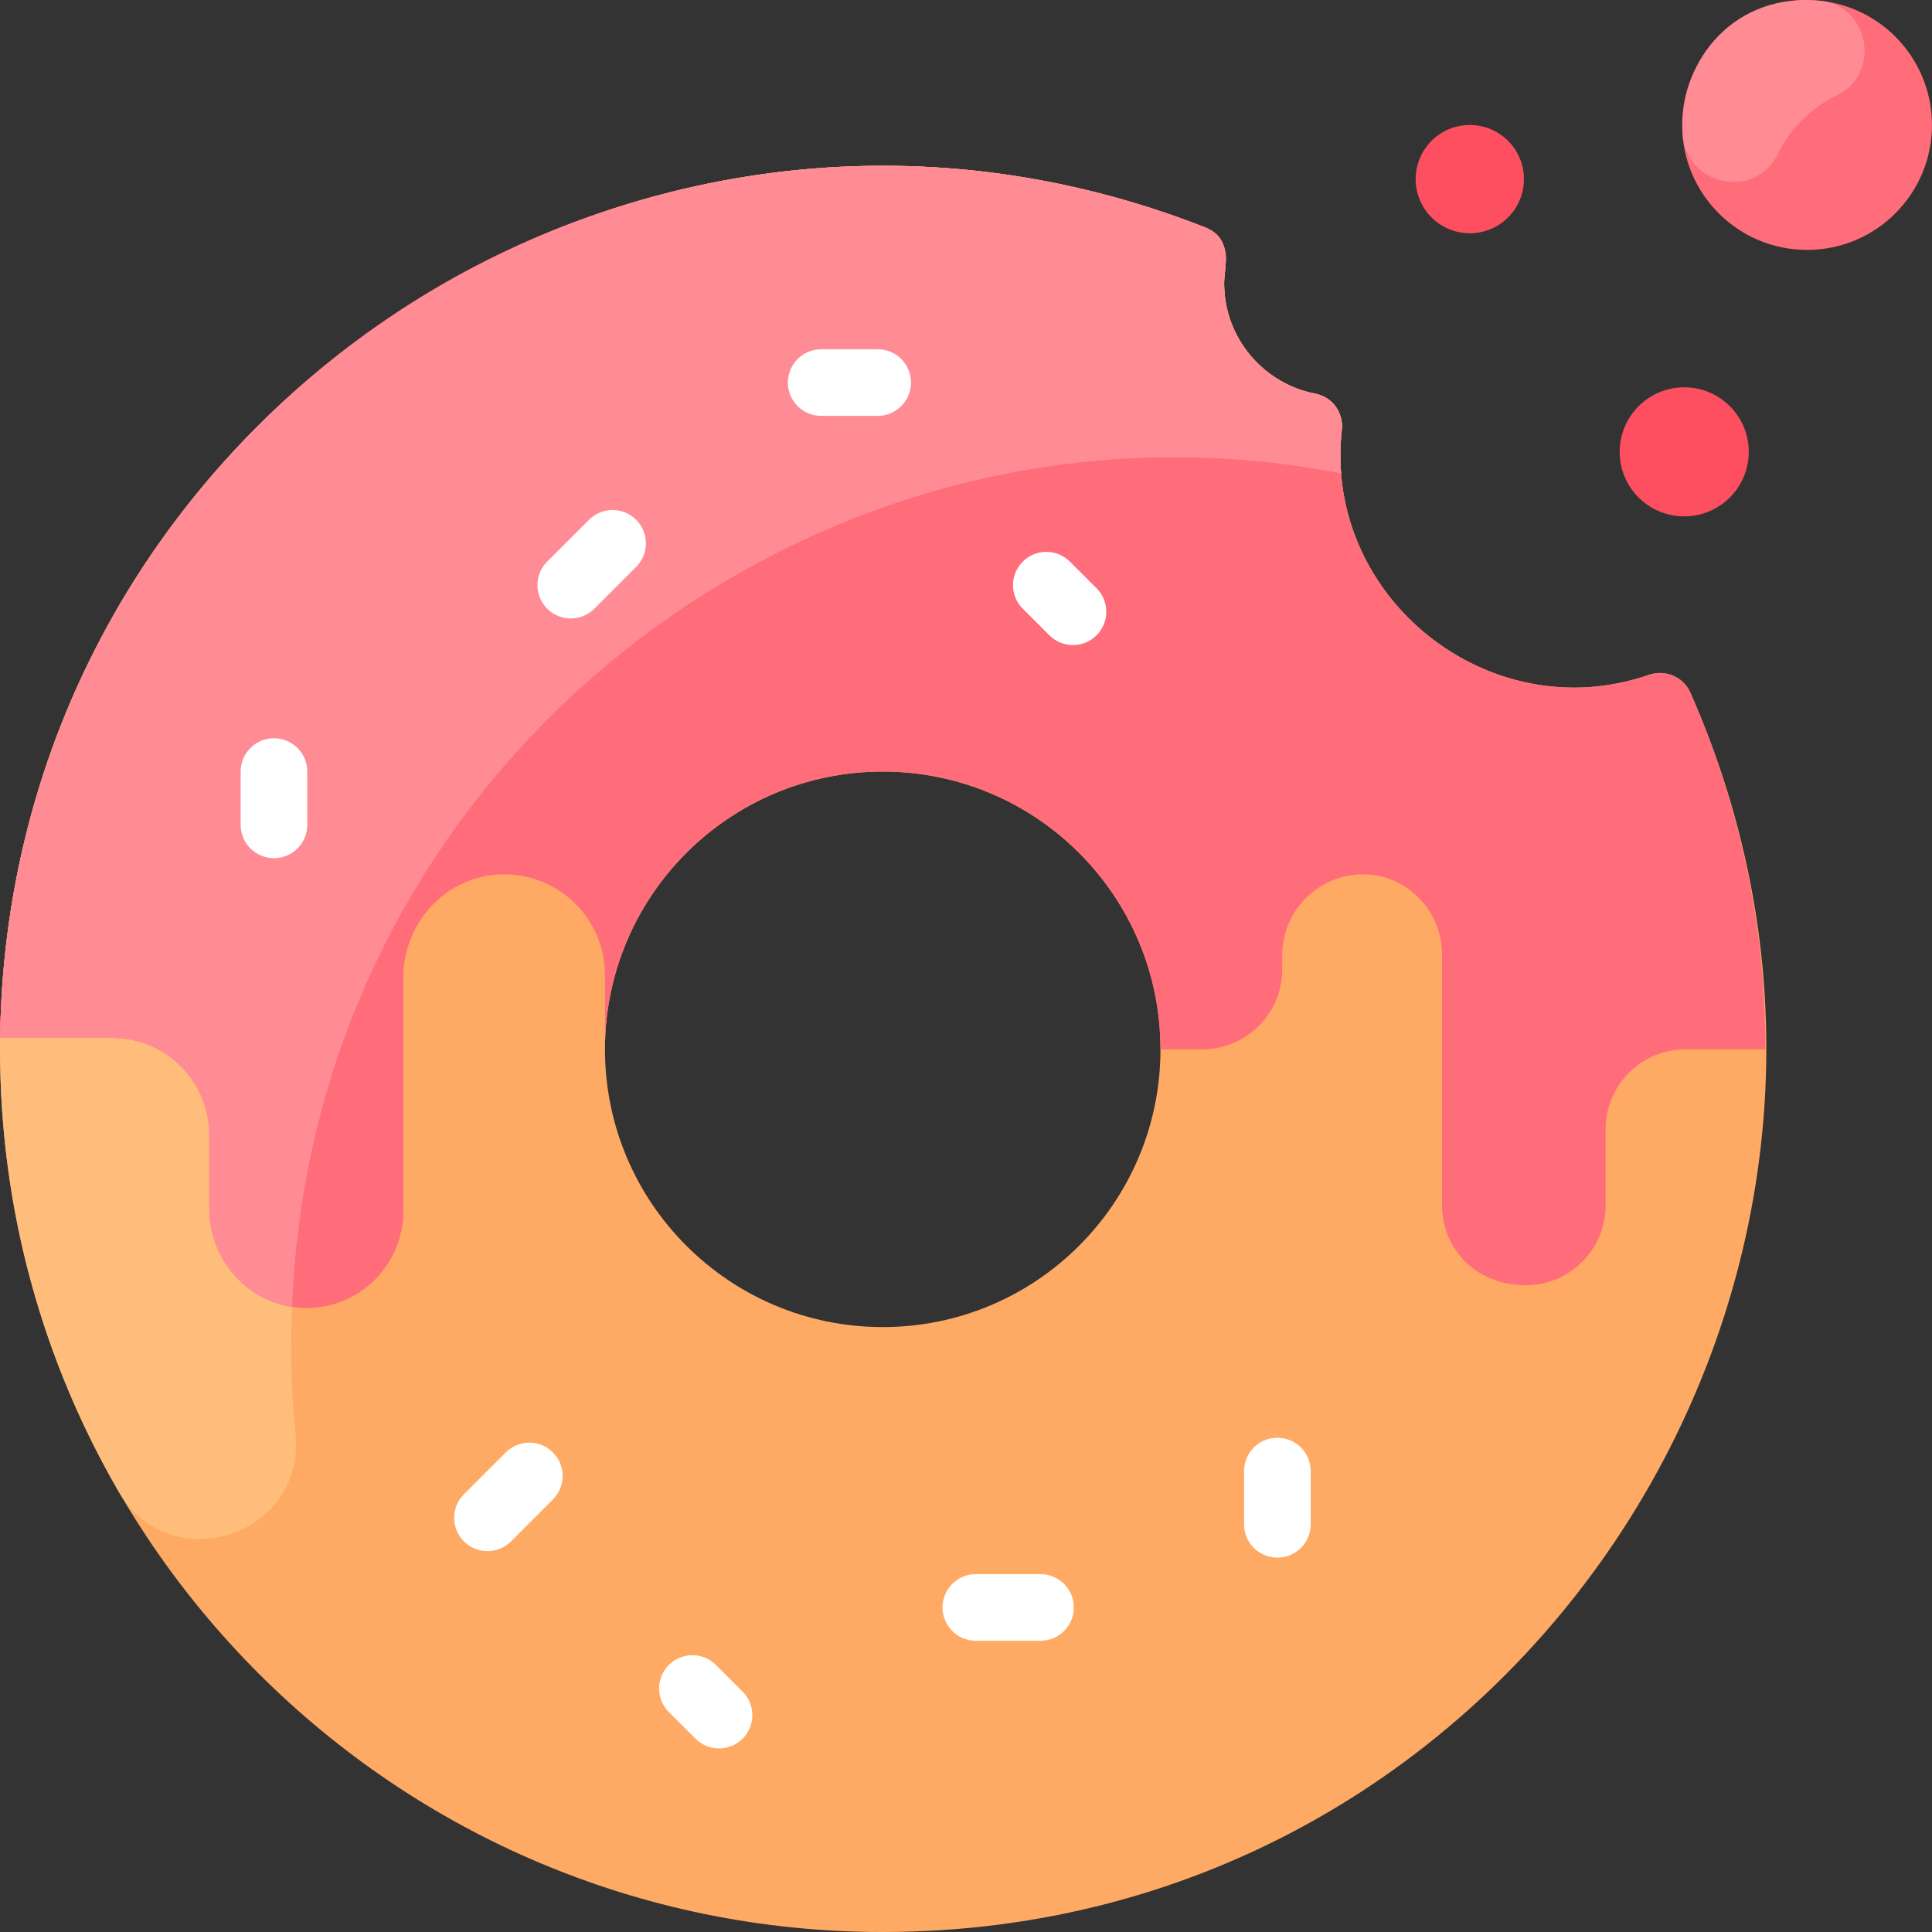 <?xml version="1.0" encoding="iso-8859-1"?>
<!-- Generator: Adobe Illustrator 24.0.1, SVG Export Plug-In . SVG Version: 6.00 Build 0)  -->
<svg version="1.1" id="Layer_1" xmlns="http://www.w3.org/2000/svg" xmlns:xlink="http://www.w3.org/1999/xlink" x="0px" y="0px"
	 viewBox="0 0 464.022 464.022" style="enable-background:new 0 0 464.022 464.022;" xml:space="preserve">
<rect x="0" y="0" width="464.022" height="464.022" fill="#333333" stroke="none"/>
<path style="fill:#FFAA64;" d="M405.971,166.322c-1.69-3.8-6.04-5.59-9.97-4.23c-38.2,13.24-78.18-18.49-73.73-58.86
	c0.45-4.09-2.29-7.9-6.33-8.67c-12.26-2.34-21.93-13.15-21.93-26.54c0-3.699,2.352-10.704-4.62-13.43
	C150.88,0.218,0.011,102.525,0.011,252.022c0,117.08,94.92,212,212,212C365.471,464.022,467.694,305.783,405.971,166.322z
	 M212.011,318.732c-36.84,0-66.71-29.87-66.71-66.71s29.87-66.71,66.71-66.71s66.71,29.87,66.71,66.71
	S248.851,318.732,212.011,318.732z"/>
<path style="fill:#FFBD7B;" d="M322.271,103.232c-0.39,3.56-0.44,7.06-0.17,10.47C174.243,84.791,57.6,212.462,70.98,344.326
	c2.485,24.487-30.137,35.193-42.486,13.902C10.381,327,0.011,290.722,0.011,252.022c0-149.5,150.87-251.8,289.38-197.43
	c6.97,2.73,4.62,9.73,4.62,13.43c0,13.39,9.67,24.2,21.93,26.54C319.981,95.332,322.721,99.142,322.271,103.232z"/>
<path style="fill:#FF6D7A;" d="M424.011,252.022h-19.19c-10.598,0-19.19,8.592-19.19,19.19v18.28c0,10.59-8.59,19.19-19.19,19.19
	c-12.457,0-20.1-9.253-20.1-19.19v-60.31c0-5.3-2.15-10.1-5.62-13.57c-12.077-12.077-32.76-3.445-32.76,14.065v3.155
	c0,10.598-8.592,19.19-19.19,19.19h-10.05c0-36.84-29.87-66.71-66.71-66.71s-66.71,29.87-66.71,66.71v-17.82
	c0-13.566-11.136-24.479-24.709-24.205c-13.272,0.268-23.721,11.491-23.721,24.767v56.098c0,12.987-10.607,23.472-23.619,23.298
	c-12.83-0.172-22.981-10.991-22.981-23.822v-17.766c0-12.868-10.432-23.3-23.3-23.3H0.031c1.47-115.81,95.82-209.25,211.98-209.25
	c27.311,0,53.413,5.161,77.384,14.569c3.574,1.403,5.634,5.1,4.994,8.887c-2.51,14.866,7.495,28.402,21.553,31.083
	c4.038,0.77,6.777,4.582,6.327,8.668c-4.447,40.373,35.528,72.1,73.73,58.867c3.929-1.361,8.285,0.424,9.968,4.227
	C417.567,192.527,424.011,221.526,424.011,252.022z"/>
<path style="fill:#FF8C95;" d="M322.271,103.232c-0.39,3.56-0.44,7.06-0.17,10.47c-124.43-24.33-247.08,68.34-251.94,200.2
	c-11.33-1.69-19.89-11.78-19.89-23.56v-17.77c0-12.87-10.43-23.3-23.3-23.3H0.031C1.913,101.03,151.891,0.615,289.391,54.592
	c6.967,2.724,4.62,9.712,4.62,13.43c0,13.39,9.67,24.2,21.93,26.54C319.981,95.332,322.721,99.142,322.271,103.232z"/>
<circle style="fill:#FF6D7A;" cx="434.011" cy="30.022" r="30"/>
<path style="fill:#FFFFFF;" d="M131.424,146.199c-3.124-3.125-3.124-8.189,0-11.314l10.05-10.05c3.125-3.123,8.189-3.123,11.314,0
	c3.124,3.125,3.124,8.189,0,11.314l-10.05,10.05C139.612,149.323,134.549,149.322,131.424,146.199z"/>
<path style="fill:#FFFFFF;" d="M111.424,370.199c-3.124-3.125-3.124-8.189,0-11.314l10.05-10.05c3.125-3.123,8.189-3.123,11.314,0
	c3.124,3.125,3.124,8.189,0,11.314l-10.05,10.05C119.612,373.323,114.549,373.322,111.424,370.199z"/>
<path style="fill:#FFFFFF;" d="M252.049,152.593l-6.4-6.391c-3.127-3.122-3.131-8.188-0.009-11.313
	c3.121-3.128,8.187-3.133,11.313-0.009l6.4,6.391c3.127,3.122,3.131,8.188,0.009,11.313
	C260.246,155.707,255.179,155.719,252.049,152.593z"/>
<path style="fill:#FFFFFF;" d="M167.049,417.593l-6.4-6.391c-3.127-3.122-3.131-8.188-0.009-11.313
	c3.121-3.128,8.187-3.133,11.313-0.009l6.4,6.391c3.127,3.122,3.131,8.188,0.009,11.313
	C175.246,420.707,170.179,420.719,167.049,417.593z"/>
<path style="fill:#FFFFFF;" d="M210.801,99.882h-13.57c-4.418,0-8-3.582-8-8s3.582-8,8-8h13.57c4.418,0,8,3.582,8,8
	S215.219,99.882,210.801,99.882z"/>
<path style="fill:#FFFFFF;" d="M249.911,394.072h-15.54c-4.418,0-8-3.582-8-8s3.582-8,8-8h15.54c4.418,0,8,3.582,8,8
	S254.329,394.072,249.911,394.072z"/>
<path style="fill:#FFFFFF;" d="M65.801,206.112c-4.418,0-8-3.582-8-8v-12.8c0-4.418,3.582-8,8-8s8,3.582,8,8v12.8
	C73.801,202.53,70.219,206.112,65.801,206.112z"/>
<path style="fill:#FFFFFF;" d="M306.801,374.112c-4.418,0-8-3.582-8-8v-12.8c0-4.418,3.582-8,8-8s8,3.582,8,8v12.8
	C314.801,370.53,311.219,374.112,306.801,374.112z"/>
<circle style="fill:#FE4F60;" cx="353.011" cy="43.022" r="13"/>
<circle style="fill:#FE4F60;" cx="404.511" cy="108.522" r="15.5"/>
<path style="fill:#FF8C95;" d="M441.136,22.911c-6.149,2.963-11.19,7.976-14.185,14.11c-5.409,11.082-22.056,7.574-22.783-4.736
	c-1.078-18.254,12.95-34.194,32.997-32.098C449.049,1.428,451.9,17.723,441.136,22.911z"/>
<g>
</g>
<g>
</g>
<g>
</g>
<g>
</g>
<g>
</g>
<g>
</g>
<g>
</g>
<g>
</g>
<g>
</g>
<g>
</g>
<g>
</g>
<g>
</g>
<g>
</g>
<g>
</g>
<g>
</g>
</svg>